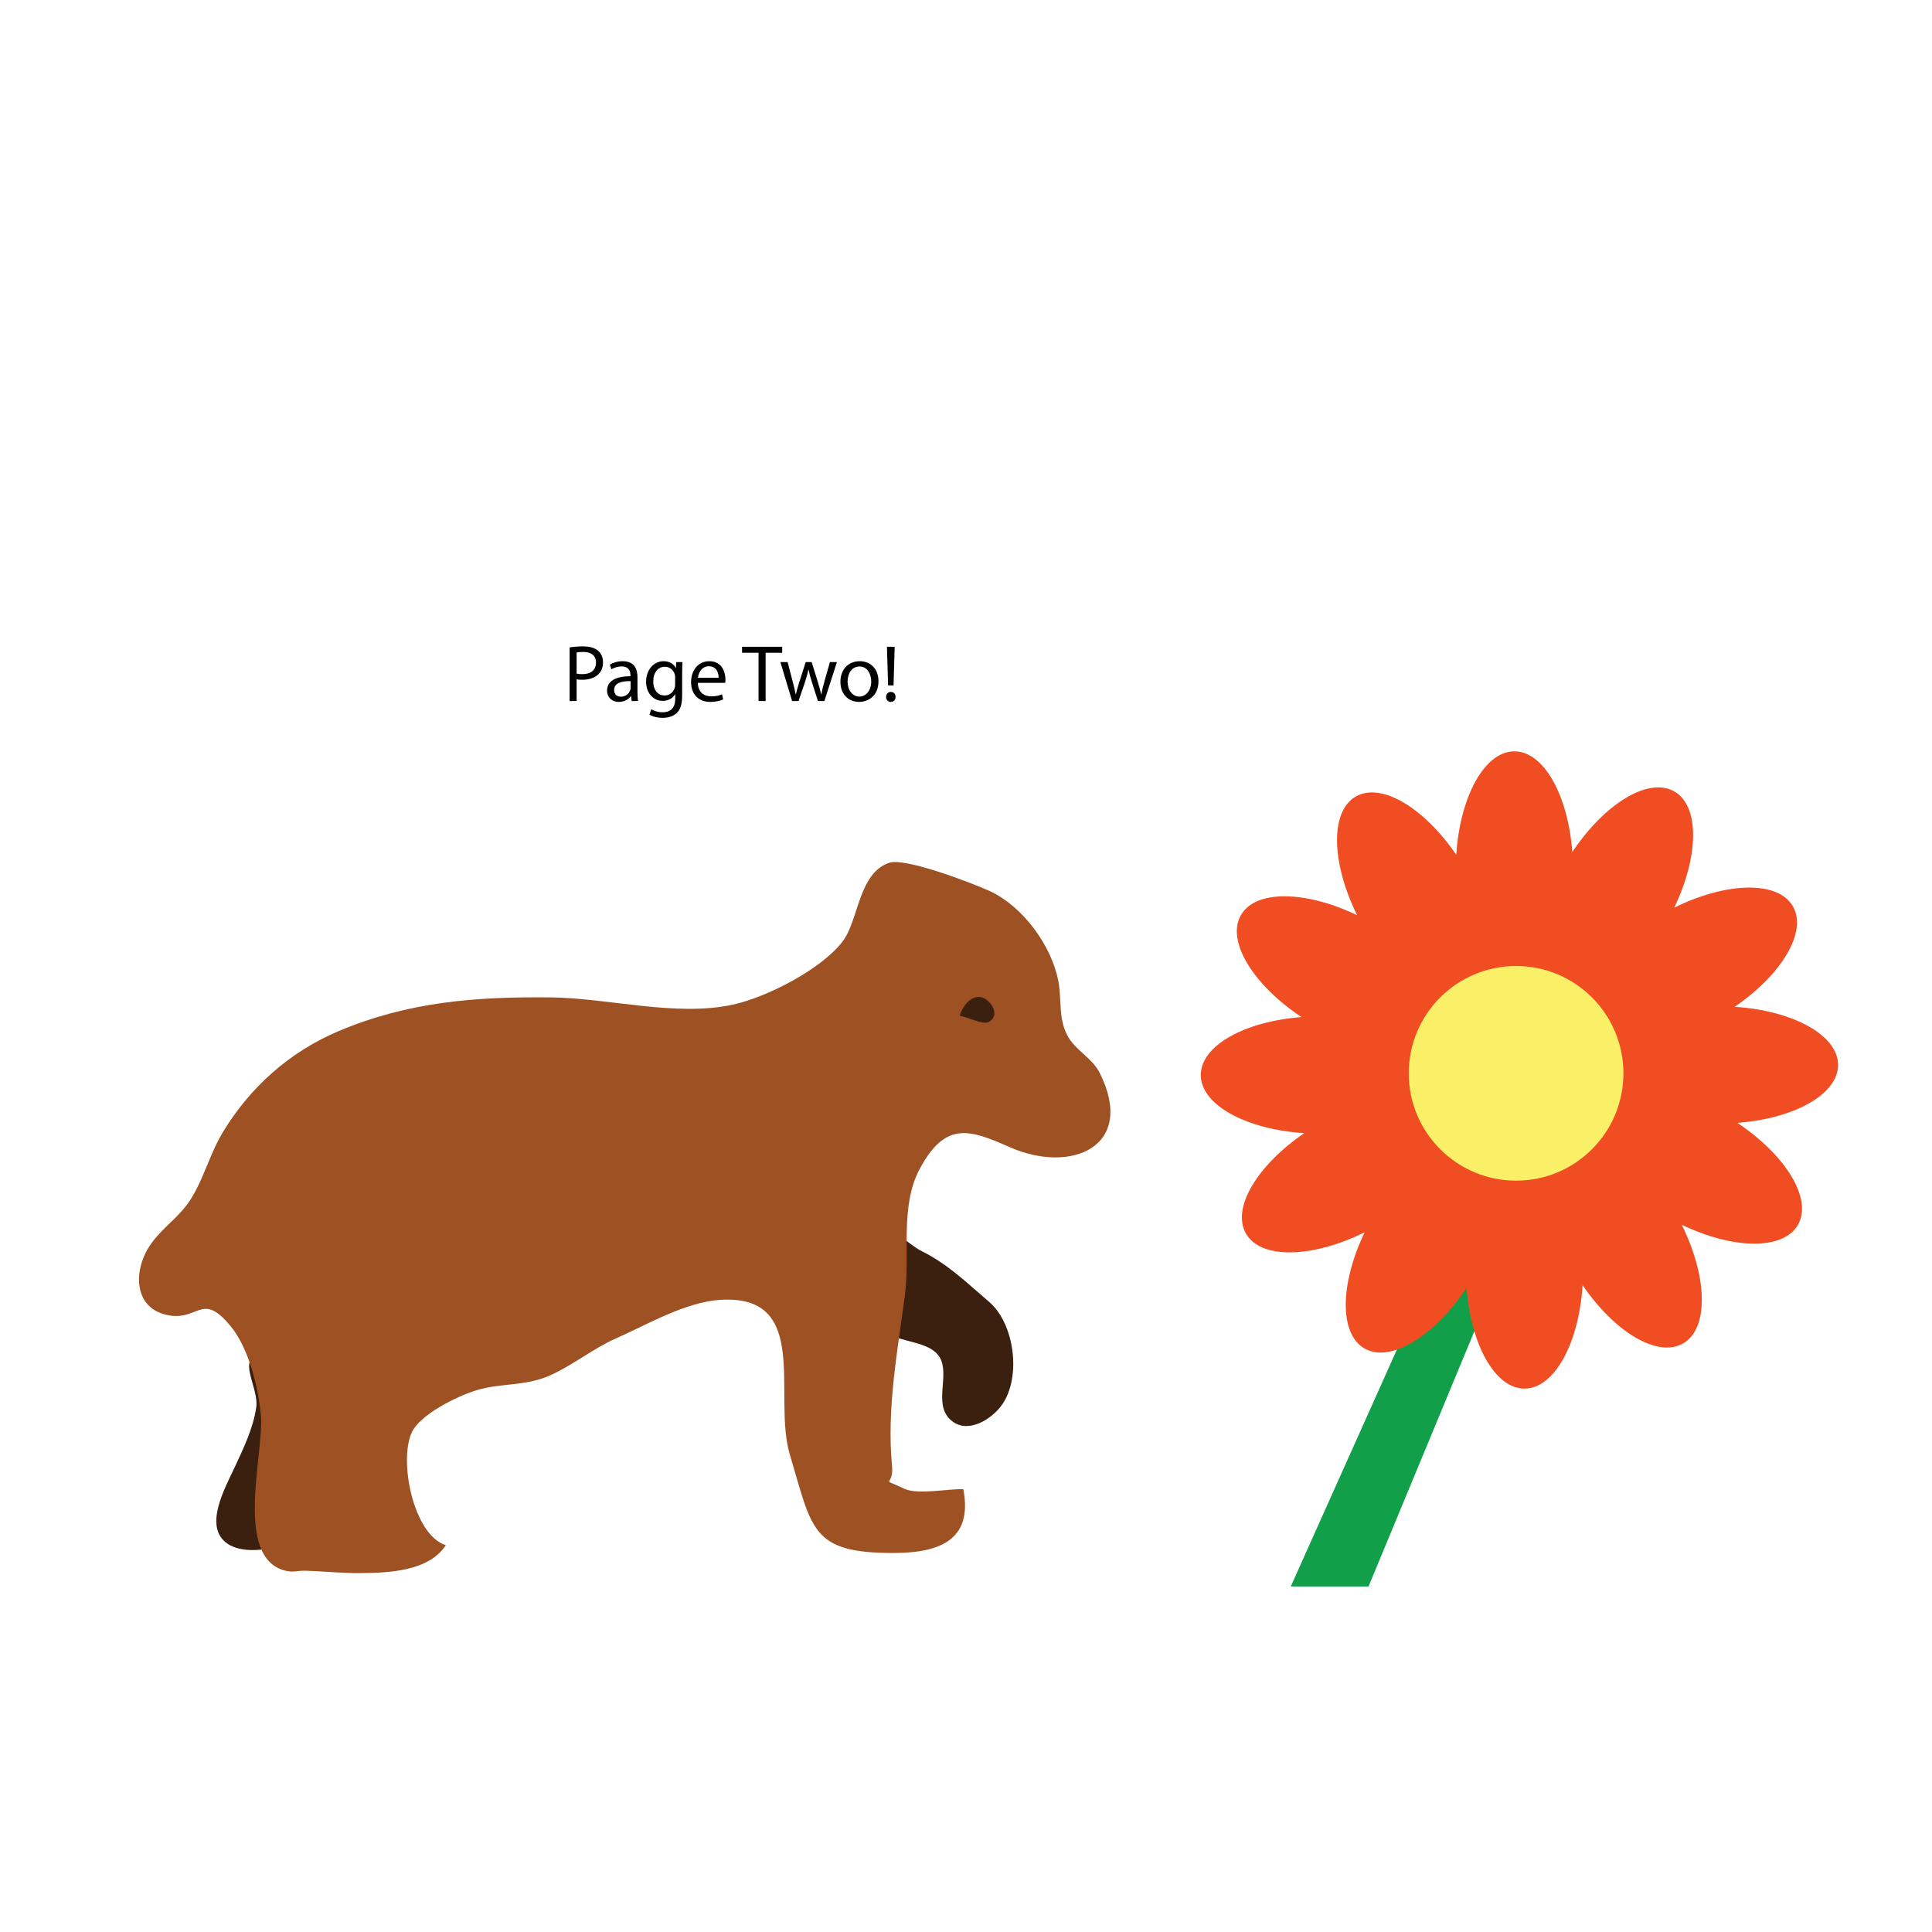 <?xml version="1.0" encoding="utf-8"?>
<!-- Generator: Adobe Illustrator 15.0.2, SVG Export Plug-In . SVG Version: 6.00 Build 0)  -->
<!DOCTYPE svg PUBLIC "-//W3C//DTD SVG 1.1//EN" "http://www.w3.org/Graphics/SVG/1.1/DTD/svg11.dtd">
<svg version="1.1" id="Layer_1" xmlns="http://www.w3.org/2000/svg" xmlns:xlink="http://www.w3.org/1999/xlink" x="0px" y="0px"
	 width="288px" height="288px" viewBox="0 0 288 288" enable-background="new 0 0 288 288" xml:space="preserve">
<rect fill="none" width="288" height="288"/>
<polygon fill="#129F49" points="204,236.5 192.411,236.494 217.351,180.826 225.564,184.506 "/>
<g>
	<path d="M84.912,96.512c0.503-0.084,1.163-0.156,2.003-0.156c1.031,0,1.787,0.24,2.267,0.672c0.444,0.384,0.708,0.971,0.708,1.691
		c0,0.731-0.216,1.307-0.624,1.727c-0.552,0.587-1.451,0.888-2.471,0.888c-0.312,0-0.6-0.012-0.839-0.072v3.238h-1.043V96.512z
		 M85.955,100.41c0.228,0.06,0.516,0.084,0.863,0.084c1.259,0,2.027-0.612,2.027-1.727c0-1.067-0.755-1.583-1.907-1.583
		c-0.456,0-0.804,0.036-0.983,0.084V100.41z"/>
	<path d="M95.025,103.109c0,0.503,0.024,0.995,0.096,1.391h-0.959l-0.084-0.731h-0.036c-0.324,0.456-0.947,0.863-1.775,0.863
		c-1.175,0-1.775-0.828-1.775-1.667c0-1.403,1.247-2.171,3.49-2.159v-0.12c0-0.479-0.132-1.343-1.319-1.343
		c-0.54,0-1.104,0.168-1.511,0.432l-0.24-0.695c0.48-0.312,1.175-0.516,1.907-0.516c1.775,0,2.207,1.211,2.207,2.375V103.109z
		 M94.006,101.538c-1.151-0.024-2.458,0.18-2.458,1.307c0,0.684,0.456,1.008,0.996,1.008c0.755,0,1.235-0.48,1.403-0.972
		c0.036-0.108,0.06-0.228,0.06-0.336V101.538z"/>
	<path d="M101.685,103.661c0,1.331-0.264,2.146-0.827,2.65c-0.564,0.528-1.379,0.696-2.111,0.696c-0.696,0-1.463-0.168-1.931-0.48
		l0.264-0.804c0.384,0.24,0.983,0.456,1.703,0.456c1.08,0,1.871-0.564,1.871-2.027v-0.648h-0.024
		c-0.324,0.54-0.948,0.972-1.847,0.972c-1.439,0-2.471-1.223-2.471-2.831c0-1.967,1.284-3.082,2.615-3.082
		c1.007,0,1.559,0.527,1.811,1.007h0.024l0.048-0.875h0.924c-0.024,0.419-0.048,0.887-0.048,1.595V103.661z M100.641,100.986
		c0-0.18-0.012-0.336-0.06-0.479c-0.192-0.612-0.708-1.116-1.476-1.116c-1.007,0-1.727,0.852-1.727,2.195
		c0,1.14,0.576,2.087,1.715,2.087c0.647,0,1.235-0.408,1.463-1.079c0.06-0.18,0.083-0.384,0.083-0.564V100.986z"/>
	<path d="M104.027,101.79c0.024,1.427,0.936,2.015,1.991,2.015c0.755,0,1.211-0.132,1.607-0.3l0.18,0.756
		c-0.372,0.168-1.007,0.372-1.931,0.372c-1.787,0-2.854-1.188-2.854-2.938s1.032-3.13,2.723-3.13c1.895,0,2.399,1.667,2.399,2.734
		c0,0.216-0.024,0.384-0.036,0.492H104.027z M107.122,101.034c0.012-0.671-0.276-1.715-1.463-1.715
		c-1.067,0-1.535,0.983-1.619,1.715H107.122z"/>
	<path d="M113.075,97.304h-2.459v-0.887h5.985v0.887h-2.471v7.196h-1.055V97.304z"/>
	<path d="M117.407,98.695l0.768,2.95c0.168,0.647,0.324,1.248,0.432,1.847h0.036c0.132-0.588,0.324-1.211,0.516-1.847l0.947-2.95
		h0.888l0.899,2.902c0.216,0.695,0.384,1.307,0.516,1.895h0.036c0.096-0.588,0.252-1.2,0.444-1.883l0.828-2.914h1.043l-1.871,5.805
		h-0.959l-0.888-2.771c-0.204-0.647-0.372-1.223-0.516-1.907h-0.024c-0.144,0.695-0.324,1.295-0.528,1.919l-0.936,2.758h-0.959
		l-1.751-5.805H117.407z"/>
	<path d="M130.952,101.55c0,2.146-1.487,3.082-2.89,3.082c-1.571,0-2.783-1.151-2.783-2.986c0-1.943,1.271-3.082,2.878-3.082
		C129.825,98.563,130.952,99.774,130.952,101.55z M126.347,101.609c0,1.271,0.732,2.231,1.763,2.231
		c1.007,0,1.763-0.947,1.763-2.255c0-0.983-0.492-2.23-1.739-2.23C126.887,99.355,126.347,100.506,126.347,101.609z"/>
	<path d="M132.779,104.632c-0.408,0-0.695-0.324-0.695-0.744c0-0.432,0.3-0.744,0.708-0.744c0.432,0,0.708,0.312,0.708,0.744
		c0,0.42-0.276,0.744-0.708,0.744H132.779z M132.384,102.173l-0.168-5.757h1.151l-0.168,5.757H132.384z"/>
</g>
<g>
	<path fill="#3C200F" d="M147.419,194.039c3.831,3.263,4.856,11.23,1.96,15.352c-1.498,2.133-4.947,4.321-7.369,2.52
		c-2.973-2.211-0.578-6.334-1.717-9.146c-0.957-2.36-4.238-2.533-6.822-3.436c-5.281-1.847-8.999-7.932-6.766-13.477
		c0.926-2.303,2.045-2.803,4.416-2.797c2.293,0.006,4.231,2.442,6.307,3.467C141.3,188.435,144.166,191.271,147.419,194.039z"/>
	<path fill="#3C200F" d="M34.934,218.824c-1.41,3.034-4.625,8.748-1.083,11.251c2.322,1.642,6.521,0.953,8.976,0.015
		c1.554-0.596,0.976,0.195,1.712-1.184c0.552-1.033,0.205-4.676-0.049-5.941c-0.853-4.254-1.739-7.523-1.961-11.887
		c-0.113-2.229-0.028-4.958-1.058-7.002c-0.895-1.777-3.538-3.957-4.277-0.981c-0.406,1.636,1.319,4.582,1.002,6.711
		C37.716,213.008,36.284,215.92,34.934,218.824z"/>
	<path fill="#9E5224" d="M29.792,176.225c1.131-2.448,2.007-5.091,3.397-7.398c4.065-6.746,9.974-12.025,17.246-15.103
		c10.424-4.41,20.51-5.165,31.695-5.044c8.578,0.092,18.602,2.926,27.111,1.081c5.046-1.094,13.105-5.218,16.327-9.368
		c2.466-3.177,2.373-10.287,7.032-11.791c2.353-0.759,12.111,2.946,14.861,4.192c4.971,2.25,9.312,8.162,10.306,13.479
		c0.53,2.837-0.029,5.373,1.305,8.008c1.143,2.254,3.736,3.39,4.876,5.68c5.451,10.946-4.228,15.116-13.446,11.037
		c-5.995-2.652-9.565-3.891-13.403,3.251c-2.989,5.561-1.414,12.868-2.212,18.889c-1.104,8.306-2.72,16.931-1.916,25.331
		c0.325,3.395-2.053,1.617,1.83,3.452c2.008,0.949,6.615-0.028,8.799,0.074c1.538,7.937-4.092,9.505-10.504,9.505
		c-12.217-0.002-12.025-3.537-15.361-14.688c-2.603-8.699,3.224-23.806-10.24-23.053c-5.281,0.295-10.961,3.676-15.646,5.742
		c-3.468,1.529-6.414,3.994-9.874,5.535c-3.73,1.66-7.342,1.09-10.965,2.213c-3.144,0.974-8.354,3.652-9.591,6.213
		c-2.031,4.201,0.179,15.324,5.038,16.881c-2.559,3.935-8.639,4.12-12.8,4.158c-2.706,0.024-5.388-0.274-8.087-0.356
		c-1.22-0.037-1.79,0.3-3.023-0.003c-7.731-1.895-3.188-17.461-3.649-23.048c-0.341-4.12-1.796-10.073-4.472-13.345
		c-4.449-5.438-4.78-0.596-9.684-1.762c-4.961-1.18-4.899-6.919-2.153-10.673c1.899-2.597,4.245-3.935,5.955-6.719
		C29.007,177.841,29.414,177.043,29.792,176.225z"/>
	<path fill="#3C200F" d="M143.154,151.467c0.988,0.072,3.309,1.332,4.188,0.895c1.846-0.921,0.438-3.298-0.994-3.682
		C144.225,148.109,142.845,151.445,143.154,151.467z"/>
</g>
<path fill="#F04D23" d="M274,158.749c0.001-4.44-6.72-8.102-15.417-8.665c7.032-4.814,10.864-11.198,8.678-14.984
	c-2.22-3.847-9.87-3.656-17.685,0.204c3.684-7.686,3.811-15.13,0.023-17.315c-3.846-2.222-10.377,1.77-15.215,9.022
	c-0.65-8.499-4.263-15.011-8.635-15.011c-4.441,0-8.103,6.721-8.666,15.42c-4.813-7.034-11.197-10.866-14.983-8.681
	c-3.848,2.221-3.656,9.871,0.204,17.688c-7.686-3.686-15.13-3.812-17.315-0.027c-2.222,3.847,1.768,10.377,9.02,15.215
	c-8.499,0.652-15.008,4.264-15.009,8.635c0,4.442,6.72,8.103,15.419,8.668c-7.034,4.814-10.865,11.196-8.68,14.982
	c2.221,3.848,9.87,3.657,17.686-0.204c-3.684,7.687-3.81,15.13-0.024,17.315c3.847,2.222,10.376-1.768,15.214-9.02
	c0.653,8.498,4.266,15.008,8.637,15.008c4.441,0.001,8.103-6.719,8.666-15.418c4.814,7.033,11.198,10.864,14.983,8.679
	c3.847-2.22,3.656-9.87-0.203-17.685c7.685,3.684,15.129,3.81,17.314,0.023c2.222-3.846-1.769-10.375-9.019-15.213
	C267.49,166.733,274.001,163.121,274,158.749z"/>
<circle fill="#FAF067" cx="226" cy="160" r="16"/>
</svg>
